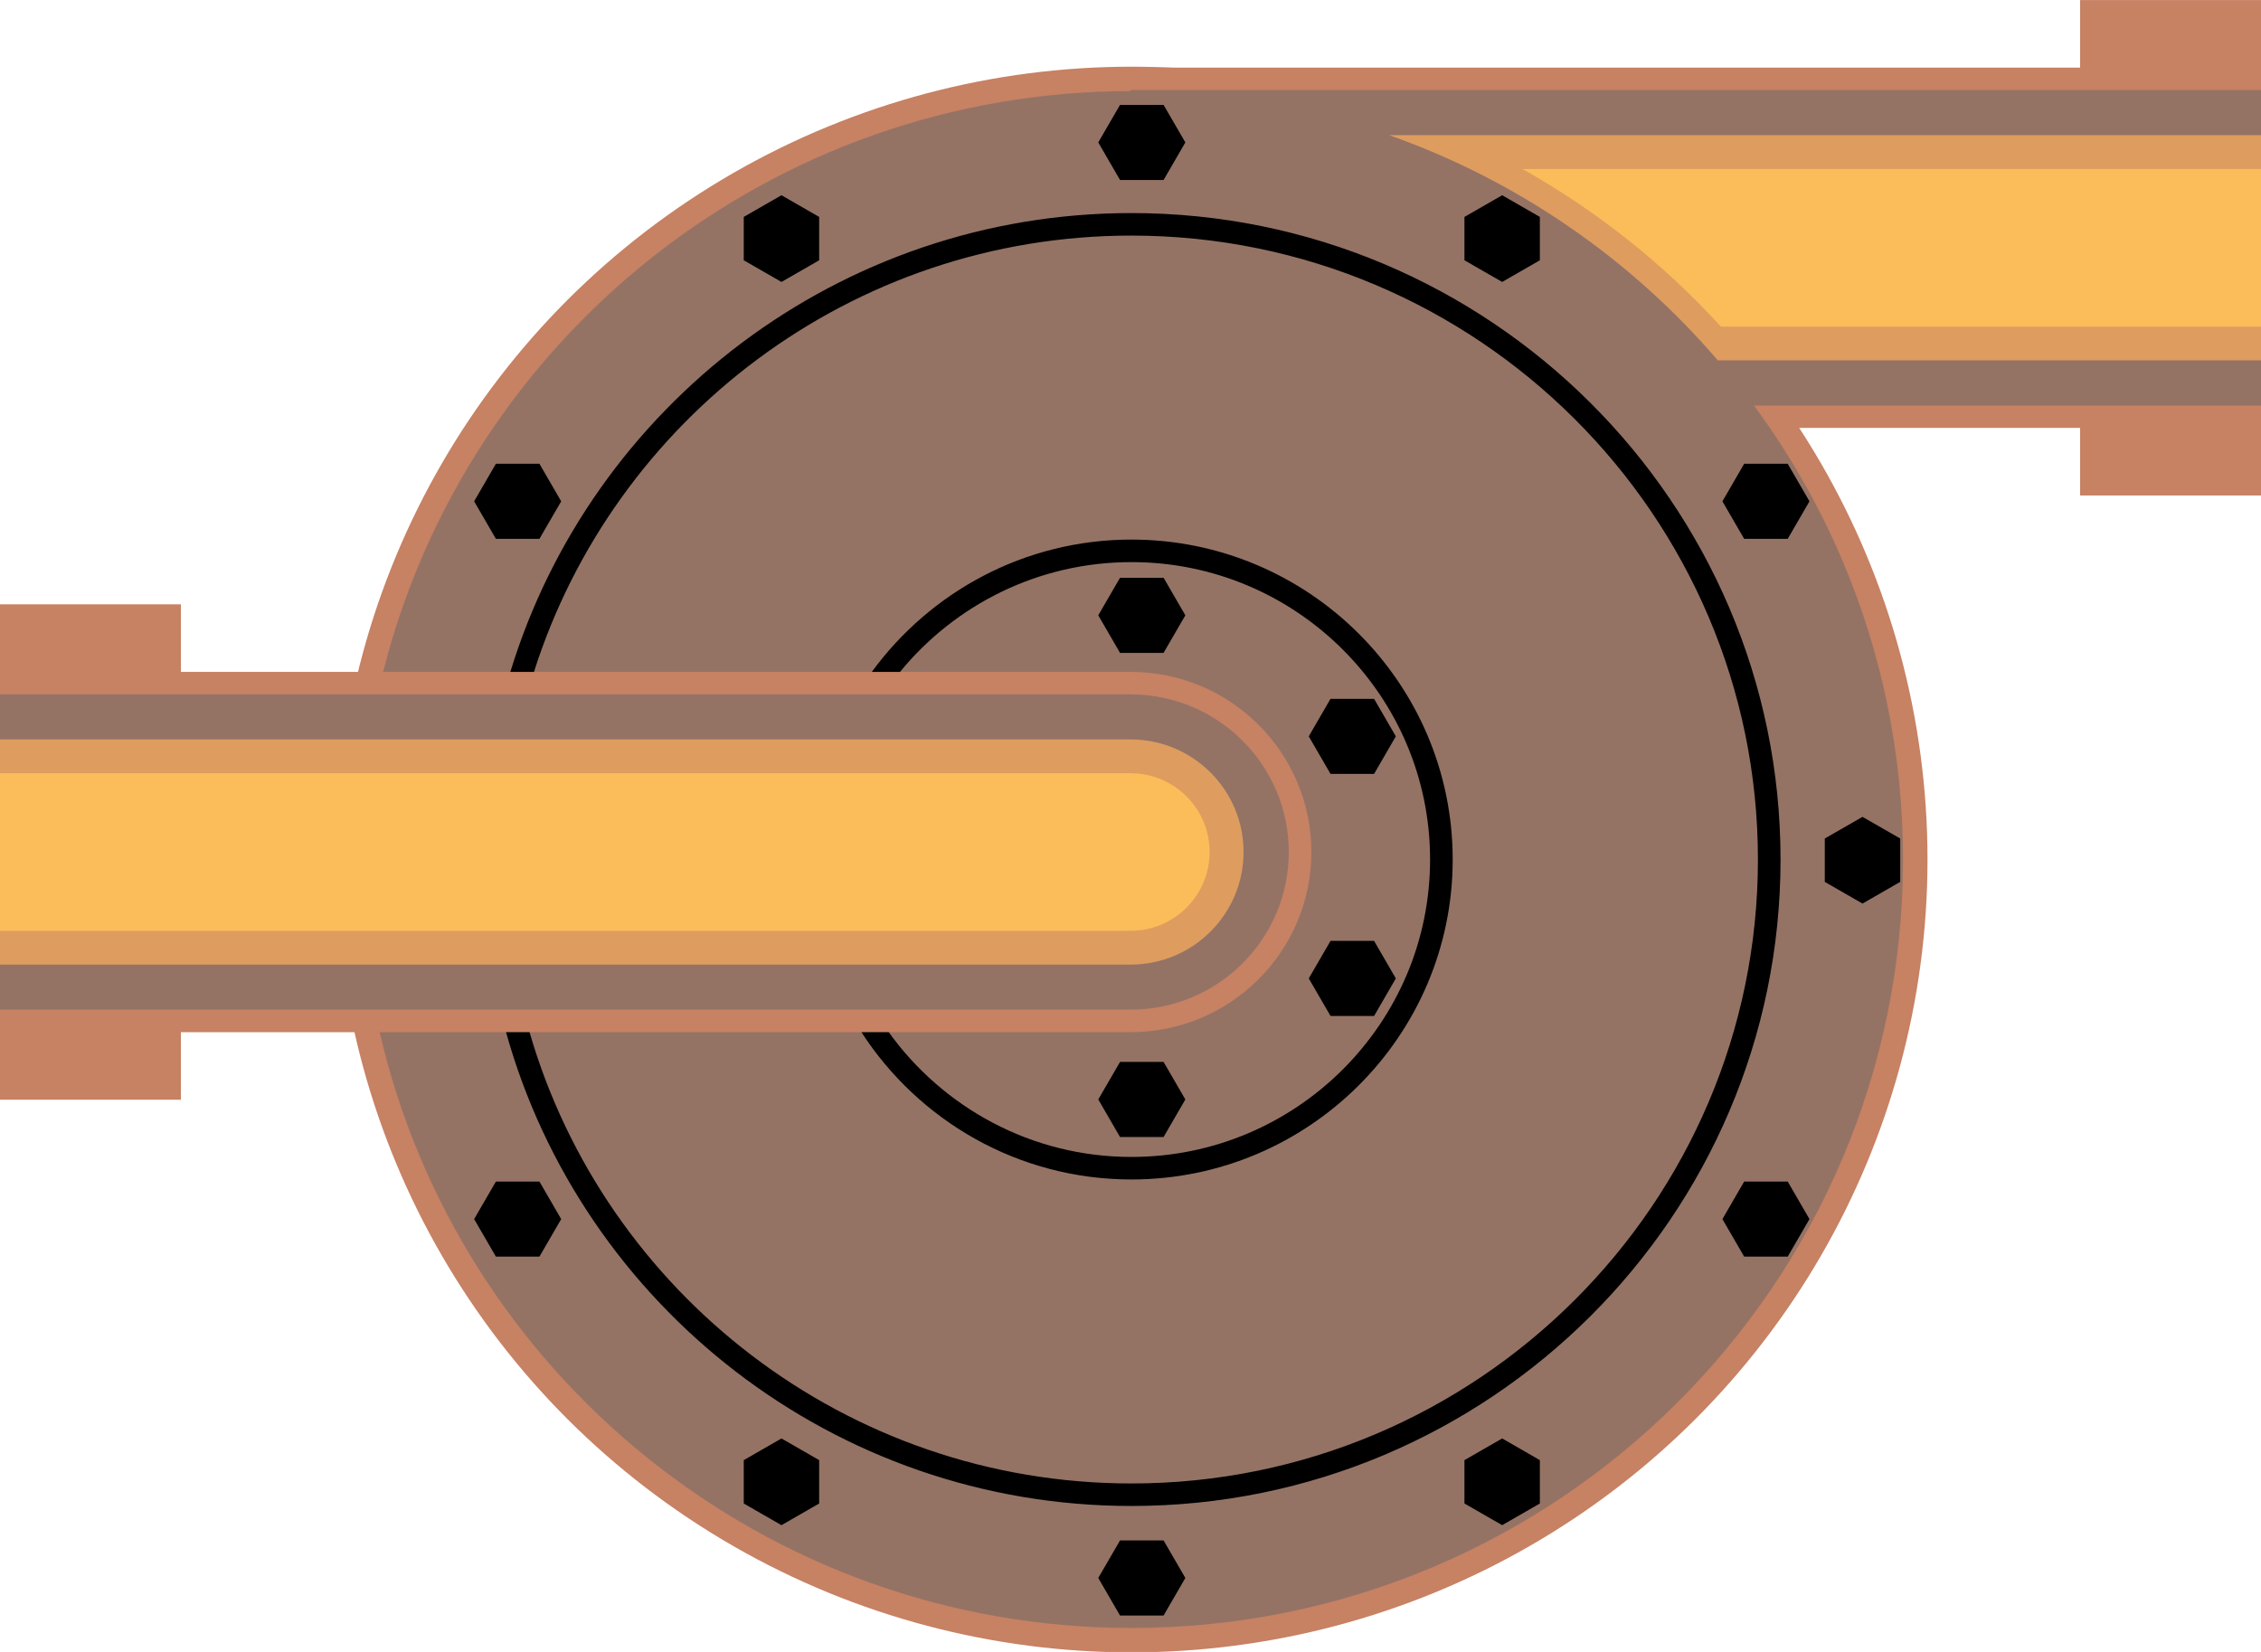 <?xml version='1.0' encoding='UTF-8' standalone='no'?>
<svg xmlns:svg="http://www.w3.org/2000/svg" version="1.2" xmlns:rdf="http://www.w3.org/1999/02/22-rdf-syntax-ns#" xmlns:xlink="http://www.w3.org/1999/xlink" xmlns:dc="http://purl.org/dc/elements/1.1/" xmlns:cc="http://creativecommons.org/ns#" width="52" xmlns="http://www.w3.org/2000/svg" height="38" xmlns:atv="http://webmi.atvise.com/2007/svgext">
 <defs/>
 <g id="id_2" atv:insensitive="true" atv:refpx="0" atv:refpy="0" transform="matrix(1,0,0,1,0,0)">
  <rect id="id_3" y="0" fill="#0000ff" fill-opacity="0" atv:refpx="26" atv:refpy="19" x="0" width="52.00" height="38.00"/>
 </g>
 <g id="id_1" atv:refpx="26" atv:refpy="19" transform="matrix(1,0,0,1,0,0)">
  <g id="layer1" atv:refpx="26" atv:refpy="19" transform="translate(-43.467,-34.894)">
   <g id="shape" atv:refpx="69.467" atv:refpy="53.894" transform="matrix(0.52,0,0,0.518,43.467,28.766)">
    <circle cy="50" id="circle100" fill="#c78163" atv:refpx="50.042" atv:refpy="50" cx="50.042" r="35.208"/>
    <rect id="rect102" y="14.833" fill="#c78163" atv:refpx="75" atv:refpy="22.833" x="50" width="50" height="16"/>
    <path id="path104" fill="#c78163" atv:refpx="29" atv:refpy="49.667" d="M50,57.667L0,57.667L0,41.667L50,41.667C54.418,41.667 58,45.249 58,49.667C58,54.085 54.418,57.667 50,57.667"/>
    <path id="path106" fill="#c78163" atv:refpx="4" atv:refpy="49.667" d="M8,60.667L0,60.667L0,38.667L8,38.667"/>
    <rect id="rect108" y="11.833" fill="#c78163" atv:refpx="96" atv:refpy="22.833" x="92" width="8" height="22"/>
   </g>
   <g id="dark" atv:refpx="69.467" atv:refpy="54.65" transform="matrix(0.52,0,0,0.518,43.467,28.766)">
    <path id="path111" fill="#947365" atv:refpx="50.48" atv:refpy="50" d="M50.042,15.875C34.071,15.875 20.666,26.849 16.946,41.667L50,41.667C54.418,41.667 58,45.249 58,49.667C58,54.085 54.418,57.667 50,57.667L16.792,57.667C20.272,72.82 33.832,84.125 50.042,84.125C68.889,84.125 84.167,68.847 84.167,50C84.167,31.153 68.888,15.875 50.042,15.875"/>
    <path id="path113" fill="#947365" atv:refpx="28.5" atv:refpy="49.667" d="M50,56.667C53.866,56.667 57,53.533 57,49.667C57,45.801 53.866,42.667 50,42.667L0,42.667L0,56.667C0,56.667 50,56.667 50,56.667"/>
    <g id="g117" atv:refpx="75" atv:refpy="22.833">
     <path id="path115" fill="#947365" atv:refpx="75" atv:refpy="22.833" d="M50,15.833L50,15.876C50.014,15.876 50.028,15.875 50.042,15.875C61.343,15.875 71.356,21.372 77.566,29.833L100,29.833L100,15.832Z"/>
    </g>
    <rect id="rect119" y="15.833" fill="#947365" atv:refpx="75" atv:refpy="22.833" x="50" width="50" height="14"/>
   </g>
   <g id="light" atv:refpx="69.467" atv:refpy="47.54" transform="matrix(0.52,0,0,0.518,43.467,28.766)">
    <path id="path122" fill="#de9c5f" atv:refpx="80.721" atv:refpy="22.833" d="M61.443,17.833C67.134,19.851 72.128,23.334 75.976,27.833L100,27.833L100,17.833Z"/>
    <g id="g126" atv:refpx="27.5" atv:refpy="49.667">
     <path id="path124" fill="#de9c5f" atv:refpx="27.5" atv:refpy="49.667" d="M50,44.667L0,44.667L0,54.667C0,54.667 50,54.667 50,54.667C52.761,54.667 55,52.428 55,49.667C55,46.905 52.761,44.667 50,44.667"/>
    </g>
   </g>
   <g id="shadow" atv:refpx="70.771" atv:refpy="54.676" transform="matrix(0.52,0,0,0.518,43.467,28.766)">
    <path id="path129" fill="#000000" atv:refpx="50.566" atv:refpy="50" d="M50.042,21.292C37.11,21.292 26.151,29.889 22.572,41.667L23.617,41.667C27.163,30.448 37.667,22.292 50.042,22.292C65.32,22.292 77.75,34.722 77.75,50C77.75,65.278 65.319,77.708 50.042,77.708C37.423,77.708 26.756,69.226 23.421,57.667L22.381,57.667C25.744,69.785 36.867,78.708 50.041,78.708C65.871,78.708 78.75,65.83 78.75,50C78.75,34.17 65.871,21.292 50.042,21.292"/>
    <path id="path131" fill="#000000" atv:refpx="51.174" atv:refpy="50" d="M50.042,35.792C45.322,35.792 41.144,38.115 38.559,41.667L39.806,41.667C42.23,38.695 45.916,36.792 50.042,36.792C57.325,36.792 63.25,42.717 63.25,50C63.25,57.283 57.324,63.208 50.042,63.208C45.619,63.208 41.706,61.015 39.308,57.667L38.099,57.667C40.629,61.595 45.032,64.208 50.041,64.208C57.875,64.208 64.25,57.833 64.25,50C64.25,42.166 57.876,35.792 50.042,35.792"/>
    <polygon id="polygon133" points="51.463,19.823 49.537,19.823 48.574,18.155 49.537,16.488 51.463,16.488 52.426,18.155 " fill="#000000" atv:refpx="50.5" atv:refpy="18.155"/>
    <polygon id="polygon135" points="51.463,40.823 49.537,40.823 48.574,39.155 49.537,37.488 51.463,37.488 52.426,39.155 " fill="#000000" atv:refpx="50.5" atv:refpy="39.156"/>
    <polygon id="polygon137" points="51.463,62.323 49.537,62.323 48.574,60.655 49.537,58.988 51.463,58.988 52.426,60.655 " fill="#000000" atv:refpx="50.5" atv:refpy="60.656"/>
    <polygon id="polygon139" points="61.735,55.28 60.773,56.948 58.847,56.948 57.884,55.28 58.847,53.613 60.773,53.613 " fill="#000000" atv:refpx="59.809" atv:refpy="55.281"/>
    <polygon id="polygon141" points="60.773,42.863 61.735,44.53 60.773,46.198 58.847,46.198 57.884,44.53 58.847,42.863 " fill="#000000" atv:refpx="59.809" atv:refpy="44.531"/>
    <polygon id="polygon143" points="51.463,83.573 49.537,83.573 48.574,81.905 49.537,80.238 51.463,80.238 52.426,81.905 " fill="#000000" atv:refpx="50.5" atv:refpy="81.905"/>
    <polygon id="polygon145" points="36.23,23.389 34.563,24.351 32.895,23.389 32.895,21.463 34.563,20.5 36.23,21.463 " fill="#000000" atv:refpx="34.563" atv:refpy="22.425"/>
    <polygon id="polygon147" points="68.105,78.598 66.438,79.56 64.77,78.598 64.77,76.672 66.438,75.709 68.105,76.672 " fill="#000000" atv:refpx="66.438" atv:refpy="77.635"/>
    <polygon id="polygon149" points="24.821,34.093 23.858,35.76 21.933,35.76 20.97,34.093 21.933,32.425 23.858,32.425 " fill="#000000" atv:refpx="22.895" atv:refpy="34.093"/>
    <polygon id="polygon151" points="80.03,65.968 79.067,67.635 77.142,67.635 76.179,65.968 77.142,64.3 79.067,64.3 " fill="#000000" atv:refpx="78.105" atv:refpy="65.968"/>
    <polygon id="polygon153" points="84.043,49.067 84.043,50.993 82.375,51.956 80.707,50.993 80.707,49.067 82.375,48.105 " fill="#000000" atv:refpx="82.375" atv:refpy="50.031"/>
    <polygon id="polygon155" points="23.858,64.3 24.821,65.968 23.858,67.635 21.933,67.635 20.97,65.968 21.933,64.3 " fill="#000000" atv:refpx="22.895" atv:refpy="65.968"/>
    <polygon id="polygon157" points="79.067,32.425 80.03,34.093 79.067,35.76 77.142,35.76 76.179,34.093 77.142,32.425 " fill="#000000" atv:refpx="78.105" atv:refpy="34.093"/>
    <polygon id="polygon159" points="34.563,75.709 36.23,76.672 36.23,78.598 34.563,79.56 32.895,78.598 32.895,76.672 " fill="#000000" atv:refpx="34.563" atv:refpy="77.635"/>
    <polygon id="polygon161" points="66.438,20.5 68.105,21.463 68.105,23.389 66.438,24.351 64.77,23.389 64.77,21.463 " fill="#000000" atv:refpx="66.438" atv:refpy="22.425"/>
   </g>
   <g id="hlight" atv:refpx="69.467" atv:refpy="47.54" transform="matrix(0.52,0,0,0.518,43.467,28.766)">
    <path id="path164" fill="#fbbc5a" atv:refpx="26.75" atv:refpy="49.667" d="M50,53.167L0,53.167L0,46.167L50,46.167C51.933,46.167 53.5,47.734 53.5,49.667C53.5,51.6 51.933,53.167 50,53.167"/>
    <path id="path166" fill="#fbbc5a" atv:refpx="83.666" atv:refpy="22.833" d="M67.332,19.333C70.621,21.191 73.586,23.555 76.109,26.333L100,26.333L100,19.333Z"/>
   </g>
  </g>
 </g>
</svg>
